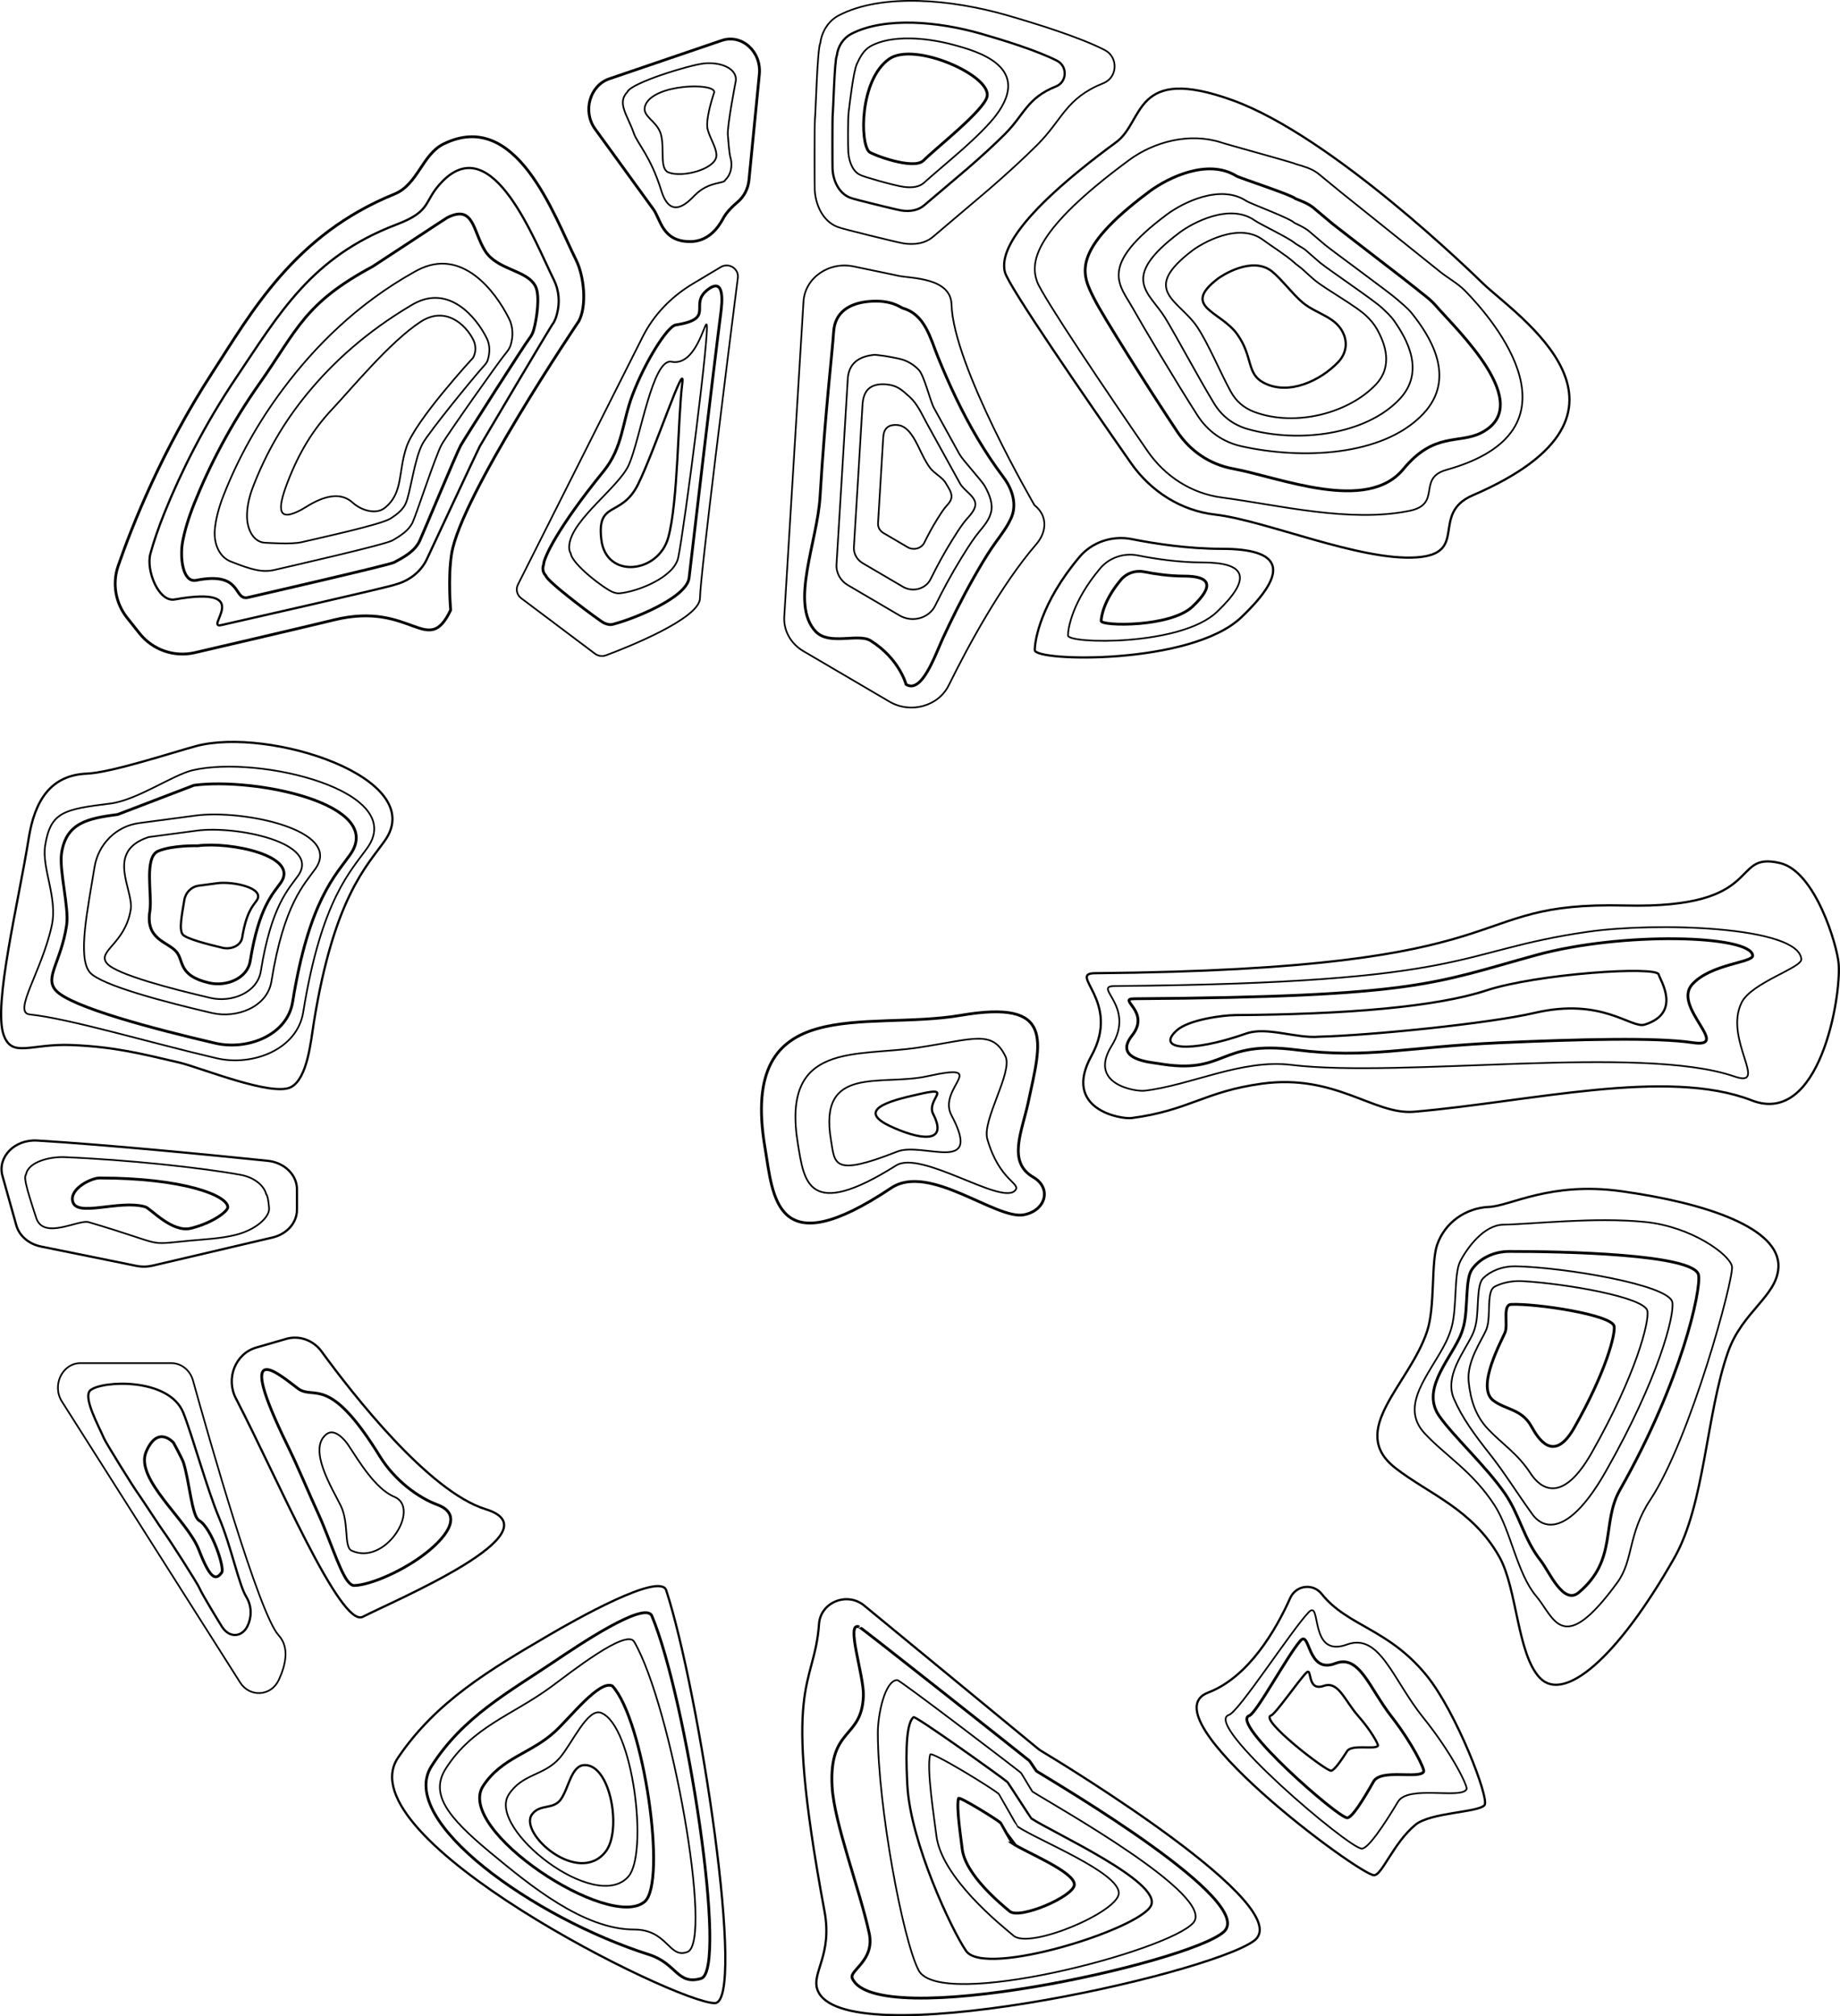 <?xml version="1.0" encoding="UTF-8"?><svg id="Calque_2" xmlns="http://www.w3.org/2000/svg" viewBox="0 0 824.72 903.36"><defs><style>.cls-1,.cls-2,.cls-3,.cls-4,.cls-5,.cls-6,.cls-7,.cls-8{fill:none;stroke:#000;}.cls-1,.cls-4,.cls-5{stroke-linecap:round;stroke-linejoin:round;}.cls-2,.cls-3{opacity:.99;}.cls-2,.cls-3,.cls-6,.cls-7,.cls-8{stroke-miterlimit:10;}.cls-2,.cls-4,.cls-6{stroke-width:.75px;}.cls-3,.cls-5,.cls-8{stroke-width:1.25px;}</style></defs><g id="G"><path class="cls-5" d="M266.74,57.79l26.15,36.02c3.25,4.48,3.9,14.43,16.43,14.43,7.79,0,12.34-5.72,14.7-10.17,1.62-3.06,4.15-5.47,6.78-7.73,2.71-2.33,4.52-5.79,4.9-9.68l4.65-47.37c1-10.21-7.91-18.2-16.89-15.14l-50.38,17.17c-8.76,2.98-12.04,14.63-6.35,22.47Z"/><path class="cls-4" d="M281.18,41.23c-4.81,4.98.14,10.44,2.91,18.46,1.63,4.7,7.53,10.28,12.32,25.72,4.28,13.81,12.27,4.81,15.12,1.97,6.33-6.33,13.12-4.86,13.59-6.82,2.32-2.08,3.44-6.06,2.23-10.16-.53-1.8-1.03-8.74-1.13-10.09-.3-4.09,3.6-24.21,3.6-24.21.52-5.25-6.45-8.49-14.4-7.66-6.04.63-32.61,8.63-34.24,12.79Z"/><path class="cls-4" d="M321.01,70.5c.88-3.67-3.73-9.79-4.01-13.69-.4-5.43,3.14-15.47,3.14-15.47.43-4.38-27.12-3.81-30.88,5.79-2,5.11,5.38,6.86,7.03,13.25,1.66,6.39-.83,15.35,3.45,16.92,6.33,2.33,19.96-1.38,21.26-6.79Z"/><path class="cls-7" d="M507.28,241.54c-8.78-1.74-17.83,1.35-23.44,8-17.31,20.54-20.03,37.27-20.03,41.72,0,5.22,70.01,6.75,92.51-14.64,22.5-21.39,17.74-30.73-8.87-30.73-14.97,0-29.94-2.32-40.17-4.35Z"/><path class="cls-6" d="M510.05,248.86c-6.33-1.26-12.86.97-16.91,5.77-12.49,14.82-14.45,26.89-14.45,30.1,0,3.77,50.51,4.87,66.74-10.56,16.23-15.43,12.8-22.17-6.4-22.17-10.8,0-21.6-1.67-28.98-3.14Z"/><path class="cls-8" d="M512.82,256.18c-3.89-.77-7.9.6-10.38,3.55-7.67,9.1-8.87,16.51-8.87,18.48,0,2.31,31.01,2.99,40.98-6.49,9.97-9.47,7.86-13.61-3.93-13.61-6.63,0-13.26-1.03-17.79-1.93Z"/><path class="cls-1" d="M552.56,44.95c-44.72-16.18-39.55,9.41-52.2,18.7-46.54,34.18-52.08,50.36-49.9,58.4,1.75,6.45,36.33,56.58,56.37,85.29,9.13,13.09,22.79,21.5,37.78,23.21,22.52,2.57,64.91,20.87,90.2,19.18,23.89-1.6,6.04-19.49,25.27-27.8,86.59-37.43,19.28-80.68,4.47-95.07-3.75-3.65-67.27-65.74-112-81.91Z"/><path class="cls-4" d="M506.04,71.75c-42.73,31.49-44.32,45.63-41.22,54.37,2.35,6.63,32,50.57,49.48,75.9,8,11.61,19.95,19.11,33.27,20.87,25.34,3.34,57.3,11.42,84.05,6.01,14.98-3.03,3.27-14.63,16.73-18.4,63.43-17.76,21.25-67.08,8.3-80.23-3.34-3.39-7.51-5.58-11.13-8.47-.83-.66-43.52-34.89-44.41-35.61-.18-.14-10.19-8.36-10.41-8.53-2.93-2.24-6.62-3.19-10.1-4.22-.48-.53-32.89-9.3-33.31-9.64-14.26-4.52-30.05-.3-41.25,7.94Z"/><path class="cls-5" d="M515.24,85.76c-36.45,27.12-30,37.6-24.79,48.1,3.62,7.29,24.24,40.04,37.09,59.33,5.94,9,14.82,14.92,25.19,16.82,20.79,3.82,59.87,20.12,76.27.18,13.83-16.81,24.89-11.18,34.89-16.27,24.74-12.6-10.86-46.06-20.46-57.11-2.6-2.99-5.83-5.1-8.74-7.56-2.53-2.14-34.65-26.72-37.43-28.98-.55-.44-7.89-6.64-8.58-7.2-2.37-1.91-5.3-2.97-8.08-4.08-1.5-1.64-25.02-9.25-26.44-10.14-12.68-7.86-30.31.53-38.92,6.9Z"/><path class="cls-4" d="M523.08,96.05c-31.33,23.36-21.2,31.51-15.19,42.28,4.03,7.23,19.06,32.52,28.82,47.75,4.6,7.18,11.43,12,19.75,13.86,26.75,5.97,63.25,4.63,81.36-14.43,15.63-16.45,2.52-35.62-4.89-44.98-2.08-2.63-4.67-4.57-7.06-6.69-3.19-2.81-28.28-21.15-31.85-24.04-.7-.57-6.31-5.4-7.19-6.13-1.96-1.64-4.34-2.69-6.62-3.79-1.93-2.11-19.74-8.63-21.54-9.82-11.79-7.82-28.77.91-35.58,5.99Z"/><path class="cls-4" d="M528.76,104.15c-27.52,20.67-13.53,26.82-6.51,38.25,4.57,7.44,14.73,26.51,21.93,38.36,3.47,5.71,8.59,9.66,15.24,11.52,22.49,6.29,52.61,2.63,67.81-13.37,11.73-12.34,3.38-26.91-2.21-34.97-1.66-2.39-3.71-4.23-5.71-6.09-3.89-3.62-23.2-16.57-27.67-20.19-.88-.71-5.03-4.39-6.11-5.33-1.64-1.44-3.77-2.27-5.46-3.64-2.77-2.26-15.42-8.32-17.61-9.88-11.4-8.11-28.33,1.31-33.7,5.34Z"/><path class="cls-4" d="M534.44,112.25c-23.69,18-5.88,22.14,2.16,34.22,5.1,7.66,10.39,20.51,15.05,28.97,2.33,4.24,5.74,7.35,10.73,9.18,18.21,6.7,41.96.64,54.27-12.31,7.82-8.24,4.28-18.22.46-24.96-1.22-2.15-2.75-3.88-4.36-5.49-4.5-4.52-18.12-11.99-23.48-16.33-1.05-.86-3.78-3.36-5.04-4.53-1.33-1.24-2.93-2.24-4.3-3.5-3.15-2.91-11.12-7.99-13.69-9.94-11.05-8.41-27.9,1.72-31.81,4.69Z"/><path class="cls-1" d="M545.67,125c-16.28,12.61,1.45,14.34,8.9,24.78,7.14,10.01,4.02,17.59,11.8,21.69,11.35,5.99,25.7-1.11,33.42-9.23,3.22-3.39,4.31-7.85,2.57-12.27-3.14-8-11.9-9.07-18.3-14.26-4.1-3.32-9.66-10.62-13.84-14.03-8.81-7.18-22.54,1.75-24.56,3.32Z"/><path class="cls-5" d="M198.8,64.51c32.74-16.1,49.47,32.01,59.44,52.04,3.53,7.1,4.92,20.3,1.22,27.31,0,0-52.94,78.39-57.05,104.28-1.71,10.8-.41,25.18-.41,25.18-10.37,21.69-17.29-4.09-52.14,4.39-16.54,4.03-62.63,14.72-62.63,14.72-9.2,2.1-18.8-1.26-24.68-8.64l-5.56-6.98c-5.23-6.57-6.77-15.36-4.01-23.3,6.2-17.88,19.6-51.78,42.13-86.46,17.45-26.87,36.66-61.84,81.62-80.07,10.57-4.28,12.46-17.74,22.08-22.48Z"/><path class="cls-1" d="M248.22,125.31c2.37,4.77,2.79,10.17,1.46,15.21-.4,1.53-.9,3.3-2.1,4.85-.9,1.17-31.83,53.32-32.56,54.65-.94,1.71-23.31,49.75-23.86,50.85-2.71,5.47-7.84,9.37-13.85,10.98-1.02.79-76.26,17.78-78.1,18.21-8.01,1.88,15.83-18-20.93-11.48-7.19,1.27-12.89-13.05-10.88-20.45,1.4-5.11,3.55-11.6,6.56-18.97,7.12-17.52,17.51-38.57,31.74-59.72,19.54-29.05,33.83-54.29,71.81-68.76,16.76-6.38,11.73-10.35,21.01-19.64,22.47-22.47,40.98,26.75,49.69,44.25Z"/><path class="cls-5" d="M240.05,128.36c2.11,4.25.48,14.77-.78,19.23-.32,1.14-.87,2.67-2.06,4.13-1.86,2.28-29.26,45.22-30.72,47.87-1.88,3.41-17.36,40.67-18.45,42.89-2.23,4.53-6.77,7.04-11.45,9.51-2.29,1.21-61.7,14.82-65.38,15.68-6.84,1.61-2.19-11.88-23.23-7.68-6.2,1.24-7.4-10.39-6.13-17.26.87-4.71,2.6-10.64,5.27-17.28,6.75-16.84,16.3-35.32,29.19-53.63,16.99-24.14,20.02-35.92,50.69-52.4.63-.34,32.75-21.54,33.39-21.87,12.06-6.15,11.52,6.03,17.02,14.82,5.51,8.79,18.91,8.48,22.63,15.97Z"/><path class="cls-4" d="M228.19,142.82c1.85,3.73,1.87,7.95.68,11.85-.23.75-.83,2.03-2.03,3.42-2.89,3.34-26.69,37.12-28.88,41.09-2.82,5.12-11.42,31.6-13.05,34.93-1.76,3.6-5.24,5.85-9.06,8.04-3.37,1.94-47.13,11.85-52.65,13.16-5.66,1.34-10.45-.06-19.73-3.71-5.17-2.03-7.71-7.9-7.19-14.24.36-4.31,1.64-9.69,3.99-15.59,6.37-16.16,15.07-32.09,26.64-47.53,14.41-19.25,33.39-38.21,58.71-52.36.52-.29,1.03-.57,1.55-.84,19.82-10.38,34.82,9.33,41.02,21.78Z"/><path class="cls-4" d="M218.18,151.57c1.59,3.2,1.42,6.82.29,10.17-.13.37-.78,1.38-2,2.7-3.99,4.34-24.12,29.01-27.04,34.31-3.76,6.83-5.5,22.52-7.65,26.97-1.28,2.67-3.7,4.65-6.67,6.57-4.35,2.82-32.56,8.87-39.92,10.63-4.49,1.07-15.05.29-16.22.26-5.07-.15-8.02-5.41-8.24-11.22-.15-3.9.69-8.74,2.7-13.9,6-15.48,13.8-28.88,24.09-41.44,11.78-14.39,26.89-28.05,46.85-39.87.4-.24.8-.46,1.2-.68,15.51-8.48,27.67,5.57,32.61,15.49Z"/><path class="cls-4" d="M188.61,144.12c10.88-7.06,20.01,1.05,23.55,8.17,1.26,2.52,1.22,5.49-.1,7.98,0,0-25.68,27.79-29.83,39.9-3.89,11.36-1.36,20.84-9.94,27.51-3.5,2.72-9.9,1.42-14.27-2.52-8.08-7.29-19.74,1.48-22.74,3.1-10.67,5.79-11.21.47-6.54-11.78,5.3-13.92,11.72-24.21,20.25-33.25,8.53-9.04,25.88-30.19,39.61-39.11Z"/><path class="cls-4" d="M310.51,127.15l12.55-7.49c3.61-2.15,8.17.71,7.65,4.8-4.16,32.79-16.96,134.38-16.96,143.5s-32.41,22.02-42.11,25.63c-1.66.62-3.55.35-4.93-.68l-33.12-24.9c-1.9-1.43-2.51-3.98-1.45-6.08l55.95-111.1c4.84-9.62,12.61-17.82,22.42-23.67Z"/><path class="cls-5" d="M317.02,129.93c8.19-6.5,6.57,6.37,6.06,10.28-3.49,27.1-12.9,107.19-14.22,118.69-1.04,9.03-25.35,18.58-34.21,20.82-1.34.34-2.67-.04-3.95-.62-1.82-.81-25.69-18.65-26.01-21.14-1.31-1.27-1.73-3.28-1.03-5.02-.02-2.75,6.03-16.19,26.85-41.79,8.68-10.67,8.29-21.77,12.93-34.04,5.8-15.37,15.8-30.97,19.41-31.52,18.14-2.81,5.69-8.92,14.18-15.66Z"/><path class="cls-4" d="M316.67,145.36c1.84-.07-9.79,90.6-12.68,104.47-1.83,8.78-18.04,15.22-26.25,15.99-1.03.1-2.06-.15-3.04-.53-3.73-1.44-18.26-12.4-18.9-17.38-.72-1.1-.78-2.56-.61-3.95,1.41-11.47,22.29-25.74,26.7-35.76,5.12-11.61,10.62-47.82,19.08-46.13,10.68,2.14,14.84-17.57,15.7-16.71Z"/><path class="cls-1" d="M305.81,171.71c-2,15.73-1.84,52.87-6.26,69.06-4.42,16.19-27.87,18.81-30.02,1.01-2.14-17.8,8.99-9.63,16.49-24.85,7.5-15.22,21.29-57.02,19.79-45.22Z"/><path class="cls-1" d="M178.43,787.45c-24.31,35.91,124.58,110.01,141.93,110.01,14.33,0-6.97-139.76-21.75-184.94-2.75-8.41-41.28,13.45-52.73,20.16-26.11,15.29-50.35,29.54-67.44,54.77Z"/><path class="cls-5" d="M248.76,744.21c-20.94,14.07-41.28,25.01-55.36,47.1-15.58,24.45,45.77,67.96,97.5,84.41,12.47,3.97,12.58,13.78,23.3,10.72,12.3-3.51-6.46-125.44-22.01-162.42-3.01-7.15-33.65,13.61-43.43,20.18Z"/><path class="cls-4" d="M247.02,755.75c-17.33,12.75-35.16,17.72-47.23,36.66-7.2,11.3.74,21.6,19.73,37.37,18.03,14.97,42.03,34.71,64.71,34.71,15.15,0,15.57,13.38,23.95,10.01,11.55-4.64-7.26-110.36-23.94-138.96-3.49-5.98-28.44,13.74-37.22,20.21Z"/><path class="cls-5" d="M248.71,775.83c-10.7,9.85-23.79,11.57-32.16,24.35-12.81,19.57,56.57,65.15,72.37,51.85,10.15-8.54-.36-81.45-14.45-96.67-5.76-2.83-18.75,14.03-25.75,20.47Z"/><path class="cls-4" d="M250.81,787.67c-6.98,8.02-16.78,6.93-22.83,16.43-9.69,15.23,39.01,53.45,53.68,36.64,9.01-10.32,2.15-67.84-12.27-73.34-6.02-2.3-12.97,13.82-18.58,20.28Z"/><path class="cls-1" d="M238.45,812.91c-6.17,8.43,20.75,32.27,32.99,16.7,7.29-9.27,2.41-38.8-9.3-38.8-6.15,0-7.13,10.34-10.82,15.44-3.4,4.69-9.32,1.83-12.87,6.66Z"/><path class="cls-1" d="M128.22,599.88c5.89-1.7,12.19.53,15.93,5.65,6.85,9.39,18.83,25.07,32.3,39.4,13.47,14.32,28.42,27.29,41.22,31.24,16.36,5.05,6.06,15.31-10.05,25.2-16.12,9.89-38.06,19.42-44.99,23-5,2.59-14.66-13.1-25.35-33.82-10.69-20.72-22.41-46.47-31.54-64.01-4.66-8.96-.22-20.09,9.09-22.78l13.39-3.87Z"/><path class="cls-5" d="M133.5,622.07c7.43,5.52,13.76-6.9,36.76,30.42,6.66,10.81,17.33,18.58,25.73,21.66,11.01,4.07,5.48,13.25-4.68,21.35-10.16,8.1-24.95,14.59-32.45,14.86-4.09.14-7.79-11.75-13.55-25.98-.85-2.11-1.75-4.25-2.74-6.39-4.2-9.1-8.85-20.46-13.57-30.11-24.85-50.73-3.64-31.87,4.51-25.81Z"/><path class="cls-4" d="M146.49,642.46c3.64-2.7,8.26,2.95,9.51,4.81,4.57,6.85,12.13,19.79,20.72,23.33,6.04,2.49,5.06,10.27.67,16.56-4.39,6.29-12.19,11.08-19.77,7.59-3.58-1.65-1.09-12.38-4.86-20.08-1.96-4-5.73-10.42-7.91-16.66-2.18-6.24-2.77-12.29,1.64-15.56Z"/><path class="cls-4" d="M36.11,610.73h40.7c4.47,0,8.41,3.16,9.7,7.8,3.53,12.7,10.92,38.84,18.53,63.01,7.61,24.16,15.44,46.35,19.84,51.12,4.92,5.33,3.25,13.16.09,19.98-3.43,7.4-13.02,7.98-17.35,1.15l-39.93-62.93-39.93-62.93c-4.62-7.29.19-17.2,8.35-17.2Z"/><path class="cls-1" d="M40.47,622.92c5.03-4.38,35.3-5.92,41.71,10.09,4.06,10.16,10.63,34.23,16.02,47,5.45,12.92,8.87,30.07,12.14,35.34,2.76,4.45,2.39,9.63.53,13.3-2.48,4.88-8.01,5.37-11.33.25-.63-.97-9.13-14.85-10.03-17.17-.8-2.06-14.16-22.89-16.02-25.26-1.15-1.46-10.54-15.92-11.66-17.4-1.77-2.33-14.37-22.59-15.23-24.65-2.2-5.23-9.62-18.45-6.11-21.51Z"/><path class="cls-5" d="M77.82,646.47s3.88,7.15,4.38,8.71c2.74,8.55,3.76,24.15,7.02,26.04,5.66,3.29,11.61,21.33,10.16,23.32-2.72,3.72-5.15,3-10.3-10.3-2.58-6.65-9.78-14.55-15.68-22.31-5.9-7.76-10.5-15.39-7.88-21.53,5.25-12.27,12.31-3.94,12.31-3.94Z"/><path class="cls-1" d="M16.63,511c31.42,1.88,80.12,6.69,103.32,9.07,7.51.77,13.15,6.25,13.15,12.77v9.21c0,5.8-4.51,10.89-11.01,12.41l-53.66,12.58c-2.4.56-4.92.6-7.34.11l-42.69-8.66c-5.48-1.11-9.77-4.79-11.09-9.5l-6.2-22.14c-2.37-8.45,5.45-16.45,15.51-15.85Z"/><path class="cls-4" d="M28.85,518.44c28.36,1.15,61.95,4.78,79.06,7.94,5.97,1.1,10.41,4.69,11.43,8.73.85.66,1.28,5.9,1.28,6.49,0,3.94-6.05,9.45-15.1,11.7-6.73,1.67-14.06,1.95-20.93,2.61-20.01,1.93-9.21,2.16-44.91-8.36-4.38-1.29-20.23,8.14-23.45-1.89-2.53-7.89-6.08-18.15-4.6-19.32.99-5.93,10.96-8.16,17.21-7.9Z"/><path class="cls-5" d="M44.6,527.78c37.62-.01,57.5,7.88,57.5,13.1,0,1.79-6.5,6.92-16.45,9.42-8.59,2.16-18.12-8.92-20.62-9.62-11.82-3.31-30.91,4.98-32.48-2.54-1.21-5.8,8.52-10.36,12.05-10.37Z"/><path class="cls-1" d="M381.44,15.26c-3.51,1.84-5.87,5.56-6.36,9.66-1.02,1.62-1.6,24.4-1.85,26.36-.17,1.39-.14,23.43-.07,24.52.39,6.32,3.7,11.65,8.67,13.03.3.27,19.82,5.1,22.13,5.46,3.84.6,7.59,0,10.26-2.3,4.16-3.58,11.43-9.62,19.22-16.3,6.11-5.27,12.31-10.94,16.96-15.6,8.85-8.84,9.82-16.13,22.92-21.37,5.02-2.01,5.24-9.08.42-11.53-8.82-4.49-23.51-9.04-33.97-12.07-9.59-2.74-20.28-4.66-30.49-4.94-10.33-.27-20.18,1.06-27.83,5.06Z"/><path class="cls-4" d="M389.99,20.84c-2.86,1.65-4.51,4.72-5.92,7.79-1.6,3.48-3.2,17.72-3.7,21.65-.35,2.77-.31,15.79-.14,17.97.38,4.96,2.45,8.98,5.49,10.17.6.55,14.73,4.66,19.35,5.3,3.59.5,6.94.1,9-1.77,3.58-3.25,10.57-9.07,17.55-15.22,6.15-5.45,11.91-11.21,14.78-15.02,16.38-21.72-8.04-28.63-18.88-31.58-6.36-1.73-13.25-2.83-19.73-2.92-6.71-.08-13.02.87-17.81,3.62Z"/><path class="cls-5" d="M389.6,68.03c1.33,1.21,19.87,8.29,24.31,3.9,2.98-2.95,9.71-8.52,15.89-14.14,6.18-5.62,11.81-11.29,12.6-14.44,1.17-4.7-6.97-10.92-16.81-14.97-9.85-4.05-21.4-5.94-27.06-1.96-6.63,4.67-9.92,14.11-11.02,22.87-1.1,8.76-.02,16.82,2.09,18.74Z"/><path class="cls-4" d="M375.88,6.95c-4.53,2.37-7.58,7.18-8.22,12.47-1.32,2.09-2.07,31.52-2.39,34.05-.23,1.79-.18,30.27-.09,31.68.5,8.16,4.78,15.05,11.2,16.83.39.35,25.6,6.59,28.58,7.06,4.96.78,9.81,0,13.26-2.97,5.37-4.62,14.76-12.43,24.82-21.05,7.89-6.81,15.9-14.14,21.91-20.15,11.43-11.42,12.69-20.83,29.6-27.6,6.48-2.59,6.77-11.72.55-14.89-11.4-5.8-30.37-11.67-43.89-15.59-12.39-3.54-26.2-6.02-39.39-6.38-13.34-.35-26.07,1.37-35.95,6.54Z"/><path class="cls-4" d="M382.54,119.35l20.45,4.28c5.32,1.11,23.17.72,23.5,12.77.73,27.43,37.17,89.92,37.17,89.92,6.18,4.94,5.4,12.19.86,17.45-15.77,18.26-30.49,45.48-39.29,63.29-4.64,9.4-17.12,12.83-26.53,7.31l-38.62-22.64c-5.66-3.32-8.94-9.24-8.56-15.45l8.62-141.18c.64-10.56,11.33-18.05,22.42-15.73Z"/><path class="cls-5" d="M373.65,148.75c.51-9.05,7.29-12.93,15.8-13.69,10.09-.9,14.07,2.69,15.28,3.04,9.86,2.86,12.2,13.24,15.62,21.69,5.04,12.45,10.9,24.99,17.82,36.66,3.57,6.01,7.43,11.84,11.64,17.42,3.9,5.18,6.27,12.31,3.25,18.56-.4.84-.84,1.69-1.34,2.57-2.1,3.69-4.99,7.16-7.44,10.86-2.75,4.14-5.32,8.51-7.79,12.86-5.36,9.45-10.08,19.01-13.89,27.27-3.49,7.56-9.42,25.07-16.49,20.64,0,0-2.97-11.54-15.92-19.6-5.5-3.43-18.51,2.3-24.57-4.09-11.69-12.33.72-40.05,1.94-60.31,2.31-38.4,5.66-66.24,6.08-73.87Z"/><path class="cls-4" d="M379.97,169.82c.42-7.09,5.09-10.19,11.93-10.84.51-.05,2.23.23,2.81.28,1.8.13,7.59,1.24,9.35,1.73,3.04.86,5.65,2.55,7.77,4.76,2.43,2.54,5.11,13.97,6.76,16.98,2.12,3.88,9.3,16.86,11.44,20.73,1.61,2.9,9.88,11.62,11.48,14.53,2.05,3.73,3.74,7.91,2.6,11.85-.2.7-.46,1.41-.8,2.13-1.44,3.05-4.07,5.62-6.11,8.42-2.32,3.18-4.44,6.56-6.5,9.92-4.36,7.1-8.24,14.37-11.56,21.08-2.79,5.64-10.27,7.69-15.91,4.38l-23.16-13.58c-3.4-1.99-5.36-5.54-5.14-9.27.97-15.94,4.12-67.17,5.05-83.12Z"/><path class="cls-4" d="M397.18,172.22c4.76.35,7,2.38,10.61,5.67,3.47,3.17,5.35,7.62,7.55,11.64,2.83,5.17,5.7,10.32,8.55,15.48,2.15,3.86,4.29,7.74,6.41,11.61,1.92,3.51,8,6.23,6.71,10.5-.83,2.74-3.27,4.72-4.96,6.95-1.96,2.59-3.68,5.37-5.4,8.12-3.49,5.6-6.63,11.41-9.55,17.31-2.17,4.38-7.99,5.98-12.37,3.41l-18.01-10.56c-2.64-1.55-4.17-4.31-3.99-7.21,1.3-21.25,2.61-42.5,3.86-63.76.39-6.67,3.67-9.68,10.6-9.18Z"/><path class="cls-4" d="M402.27,190.43c4.85.35,7.82,6.52,9.63,10.24,1.48,3.04,2.91,6.16,4.93,8.91,1.95,2.65,5.63,4.23,7.16,7.01,1.16,2.12,3.1,4.4,2.32,6.98-.5,1.65-1.97,2.85-2.99,4.19-1.18,1.57-2.22,3.24-3.26,4.9-2.11,3.38-4,6.89-5.76,10.45-1.31,2.65-4.82,3.61-7.47,2.06l-10.87-6.37c-1.59-.93-2.52-2.6-2.41-4.35.78-12.83,1.58-25.66,2.33-38.49.24-4.03,2.22-5.84,6.4-5.54Z"/><path class="cls-1" d="M39.06,346.61c-16.51.64-23.51,12.23-26.19,28.96-4.74,29.64-16.02,74.95-11.2,88.21,3.77,10.35,12.06,3.68,30.45,4.43,19.3.79,31.35,3.93,48.03,7.8,9.48,2.2,41.98,15.57,50.35,11.01,7.34-4,8.78-20.31,10.17-28.93,9.05-56.14,23.82-70.09,31.84-81.48,19.79-28.07-52.11-51.1-84.73-42.31-10.03,2.7-38.01,11.89-48.73,12.3Z"/><path class="cls-4" d="M49.39,360.02c-20.68,2.59-26.72,3.65-29.15,18.79-1.63,10.16,5.65,23.3,2.98,35.78-4.37,20.45-17.76,39.1-9.87,39.92,17.85,1.85,54.3,12.78,83.78,19.63,16.1,3.74,36.08-3.92,38.77-20.63,8.19-50.81,21.56-63.44,28.82-73.74,17.91-25.41-48.43-41.55-78.23-34.71-9,2.06-25.04,13.46-37.12,14.97Z"/><path class="cls-5" d="M52.8,364.9c-13.27,1.77-23.01,3.6-25.18,17.15-1.25,7.81,3.45,24.52,2.23,32.5-2.52,16.58-9.96,23.29-4.9,29.11,6.58,7.57,45.11,17.59,71.5,23.72,14.41,3.35,32.3-3.51,34.71-18.47,7.33-45.48,19.3-56.79,25.8-66.01,16.03-22.75-42.89-34.69-70.02-31.07l-34.14,13.07Z"/><path class="cls-4" d="M62.29,368.78c-10.16,1.35-18.26,9.37-19.93,19.75-2.94,18.39-7.79,40.57-2.04,47.18,5.04,5.8,34.54,13.47,54.75,18.16,11.03,2.56,24.73-2.69,26.58-14.14,5.61-34.83,14.78-43.48,19.75-50.55,12.28-17.42-32.85-26.56-53.62-23.79l-25.5,3.39Z"/><path class="cls-4" d="M66.62,375.04c-19.69,6.47-6.61,23.65-8.02,32.43-2.49,15.57-15.45,18.66-10.58,24.26,4.27,4.91,29.26,11.41,46.37,15.38,9.35,2.17,20.95-2.28,22.51-11.98,4.75-29.5,12.52-36.83,16.73-42.82,10.4-14.75-27.82-22.5-45.42-20.15l-21.6,2.88Z"/><path class="cls-5" d="M70.94,381.3c-6.58,2.71-2.62,19.73-3.77,26.93-2.04,12.76,7.86,13.57,11.85,18.15,3.5,4.02.65,10.72,14.68,13.98,7.66,1.78,17.17-1.87,18.45-9.82,3.89-24.17,10.25-30.18,13.71-35.08,8.52-12.09-22.8-18.43-37.21-16.52,0,0-11.17-.34-17.7,2.36Z"/><path class="cls-1" d="M89.13,396.8c-3.33.44-5.98,3.07-6.52,6.47-.96,6.02-2.55,13.28-.67,15.45,1.65,1.9,11.31,4.41,17.92,5.95,3.61.84,8.1-.88,8.7-4.63,1.84-11.4,4.84-14.24,6.47-16.55,4.02-5.7-10.75-8.7-17.55-7.79l-8.35,1.11Z"/><path class="cls-1" d="M387.37,719.36c-7.67-6.31-19.56-1.53-20.26,8.15-2.14,29.66-17.14,23.63,2.44,128.75,3.68,19.76-5.98,27.61-3.13,35.29,10.97,29.59,174.03-6.44,195.58-21.96,20.53-14.79-85.28-79.09-95.34-85.14-.52-.31-1-.65-1.47-1.04l-77.82-64.05Z"/><path class="cls-5" d="M464.73,793.63c-.43-.27-2.97-4.42-3.34-4.75-.86-.76-76.15-60.36-76.18-59.9-6.55-3.1,2.13,21.74,1.78,30.88-.75,19.5-15.44,13.81-14.03,40.49.86,16.3,12.47,46.39,16.63,65.79,2.65,12.37-9.1,16.66-7.59,20.18,10.26,23.98,150.21-6.58,166.44-20.72,15.38-13.4-73.65-65.73-83.7-71.98Z"/><path class="cls-4" d="M462.82,802.72c-.34-.22-4.92-8.18-5.22-8.44-1.71-1.51-55.39-42.48-55.46-41.55-5.43.11-8.69,15.15-8.68,23.74.06,32.83,11.14,92.63,18.28,106.28,9.56,18.28,112.32-8.67,123.15-21.33,10.31-12.05-62.03-52.27-72.08-58.69Z"/><path class="cls-1" d="M462.3,814.76c-.24-.16-10.48-16.08-10.69-16.27-2.44-2.17-42.05-30.43-42.15-29.1-4.11,3.19-3.17,22.52-2.78,30.27,1.27,25.64,20.09,65.45,26.35,74.43,8.39,12.04,77.71-9.69,82.87-20.31,5.09-10.48-44.02-32.69-53.59-39.03Z"/><path class="cls-2" d="M456.06,818.35c-.15-.1-8.22-14.46-8.36-14.58-3.19-2.78-30.33-19.34-30.78-17.69-1.74,6.37,1.95,29.22,2.76,36.18,2.21,18.93,28.9,40.2,34.65,45.03,7.34,6.16,46.98-10.7,47.14-19.07.18-9.32-36.04-23.59-45.41-29.87Z"/><path class="cls-3" d="M453.66,825.81c-.09-.06-5.04-9-5.13-9.08-1.96-1.73-18.63-12.02-18.91-10.99-1.08,3.97,1.16,18.21,1.65,22.55,1.33,11.8,17.73,25.03,21.26,28.03,4.51,3.83,28.91-6.72,29.02-11.94.12-5.81-22.14-14.66-27.89-18.57Z"/><path class="cls-1" d="M592.37,714.12c-3.94-4.93-11.49-3.91-14.08,1.86-6.3,14.06-18.51,35.38-36.81,42.36-28.14,10.75,68.39,82.21,74.46,81.82,3.58-.23,8.57-14.27,18.33-22.49,6.82-5.74,28.23-5.54,31.11-8.91,2.39-2.8-12.72-41.8-25.89-58-17.31-21.3-35.38-21.96-47.12-36.65Z"/><path class="cls-4" d="M603.7,736.82c-17.37,6.32-11.12-20.86-17.23-14.38-7.88,8.38-31.23,44.5-35.62,45.89-12.26,3.88,54.12,60.11,59.56,59.92,2.9-.11,9.78-10.31,16.18-21,4.6-7.68,28.29-1,30.76-5.62.67-1.26-6.62-16.2-19.46-32.13-13.63-16.92-19.41-38.07-34.2-32.69Z"/><path class="cls-1" d="M593.33,755.33c-7.78,2.68-5.06-8.65-7.78-5.93-3.51,3.51-13.88,18.61-15.85,19.2-5.49,1.65,24.48,24.85,26.92,24.75,1.3-.06,4.36-4.32,7.2-8.79,2.04-3.21,12.7-.5,13.79-2.43.3-.53-3.02-6.72-8.83-13.31-6.17-7-8.83-15.78-15.45-13.5Z"/><path class="cls-5" d="M598.51,745.27c-12.69,4.96-11.22-15.18-15.66-10.16-5.73,6.49-19.69,32.49-22.91,33.58-8.97,3.05,39.96,45.93,43.94,45.76,2.13-.1,7.11-7.99,11.75-16.24,3.33-5.93,20.73-.93,22.51-4.5.48-.97-4.93-12.42-14.42-24.6-10.07-12.94-14.41-28.06-25.22-23.84Z"/><path class="cls-1" d="M644.22,557.54c3.39-9.72,12.62-16.36,23.28-16.81,9.41-.4,27.41-11.42,59.06-7.04,37.92,5.24,71.42,16.42,70.55,34.11-.63,12.97-16.21,19.76-22.61,38.02-9.82,28.02-10.32,68.02-24.03,92.15-25.76,45.37-49.6,65.09-60.33,53.72-10.16-10.77-10.12-39.96-18.09-54.14-12.06-21.46-31.61-28.14-46.63-39.84-21.67-16.89,6.3-37.28,14.24-61.27,3.68-11.12,1.67-30.67,4.54-38.9Z"/><path class="cls-4" d="M654.5,565.11c3.33-6.42,10.75-16.25,19.25-16.41,13.57-.25,40.62-3.48,63.5-1.23,20.96,2.06,38.12,14.69,39.06,19.96.92,5.18-18.56,77.22-36.61,104.52-10.17,15.38-7.44,27.01-14.77,37.06-24.81,34.01-28.26,15.69-36.4,6.09-8.53-10.05-11.34-29.27-18.5-40.46-9.75-15.23-22.08-22.35-31.45-32.41-11.71-12.57,2.38-26.62,9.42-40.75,1.07-2.15,1.96-4.43,2.62-6.76,2.51-8.93.97-23.99,3.89-29.61Z"/><path class="cls-5" d="M659.65,568.89c3.25-4.76,9.42-8.19,16.84-8.2,23.59-.04,83.15,1.16,84.84,10.59,1.17,6.54-7.37,47.14-35.23,96.21-8.46,14.9-.94,31.34-18.53,46.05-6.89,5.76-13.25-9.6-16.93-14.25-7.69-9.71-9.55-20.8-16.34-30.49-8.51-12.15-22.61-25.04-29.15-34.3-8.06-11.42,3.49-23.78,8.88-34.85.88-1.81,1.57-3.76,2.07-5.79,1.94-7.83.59-20.63,3.56-24.97Z"/><path class="cls-4" d="M664.79,572.68c3.1-3.1,8.36-5.45,14.7-5.33,21.19.41,68.68,8.26,70.08,16.1,1.01,5.63-5.83,33.52-29.82,75.77-15.66,27.58-27.21,27.05-32.86,19.29-6.84-9.39-12.45-18.6-18.92-26.77-7.2-9.1-12.57-16.46-16.27-24.97-4.45-10.22,4.57-20.96,8.33-28.94.69-1.46,1.18-3.09,1.52-4.81,1.36-6.74.15-17.25,3.23-20.33Z"/><path class="cls-4" d="M669.94,576.46c2.84-1.51,7.29-2.76,12.55-2.46,18.77,1.04,54.81,7.14,55.92,13.39.84,4.73-4.89,28.11-25.01,63.55-13.13,23.13-22.88,16.07-27.32,9.27-5.94-9.1-12.89-13.33-19.12-19.93-5.78-6.12-7.89-13.46-8.68-21.25-.91-8.98,5.63-18.14,7.79-23.04.49-1.11.78-2.43.97-3.84.77-5.64-.39-13.94,2.9-15.69Z"/><path class="cls-5" d="M674.68,596.72c1.23-3.54-1.23-12.14,2.65-12.3,11.23-.47,45.24,4.64,46.16,9.81.6,3.38-3.49,20.09-17.87,45.42-9.39,16.53-16.38,4.5-19.28-.67-4.39-7.82-11.63-7.32-17.1-11.58-7.89-6.15,4.4-27.67,5.44-30.67Z"/><path class="cls-7" d="M490.81,436.03c199.44-1.79,160.82-32.19,237.53-30.33,64.08,1.55,46.43-24.51,69.58-18.99,15.75,3.75,25.58,36.87,26.2,45.16,1.14,15.2-8.58,72.95-38.93,61.15-37.98-14.77-99.19.59-151.32,5.08-18.06,1.56-35.14-17.14-68.4-12.56-25.66,3.53-32.57,12.01-58.27,15.39-4.61.6-31.29-3.8-17.99-27.9,13.53-24.51-10.93-36.89,1.59-37Z"/><path class="cls-6" d="M578.76,477.1c-22.28-2.68-44.87,9.15-65.82,11.59-3.76.44-25.51-2.74-14.66-20.16,11.04-17.72-8.9-26.66,1.3-26.75,162.59-1.33,151.32-15.54,212.12-24.31,30.26-4.37,94.45-2.55,95.69,12.27.32,3.85-22.25,10.47-26.73,19.37-8.28,16.46,12.67,38.68-3.39,33.15-41.69-14.36-148.47.87-198.52-5.15Z"/><path class="cls-8" d="M508.4,447.47c127.63-.88,134.01-6.94,180.42-19.63,38.38-10.49,95.79-8.91,96.76.24.34,3.24-18.77,3.69-27.11,12.96-9.1,10.12,18.16,28.8.06,26.08-15.81-2.38-50.34-1.53-86.38.07-41.3,1.83-59.17,7.28-91.13,3.18-35.73-4.58-30.77,11.54-62.15,6.08-2.9-.5-20.02-1.69-11.5-12.45,8.67-10.95-6.98-16.47,1.03-16.53Z"/><path class="cls-7" d="M553.39,454.8c50.19-.32,90.31-3.66,112.91-11.08,22.62-7.43,76.43-11.04,77.17-7.09.4,2.15,10.64,17.09-6.27,22.43-6.09,1.92-18.94-12.36-49.5-5.22-20.21,4.72-73.7,10.09-96.46,10.64-10.29.9-23.4-4.67-32.67-1.42-25.57,8.95-40.69,7.06-31.06-1.47,5.41-4.8,20.85-6.75,25.88-6.78Z"/><path class="cls-5" d="M342.87,514.09c3.71,22.17,4.43,53.02,56.57,18.16,17.03-11.38,47.08,14.41,59.49,12.01,9.96-1.93,12.48-12.06,4.22-16.83-11.76-6.8-5.13-20.26-2.27-33.58,5.91-27.57,12.1-46.18-30.27-38.95-42.37,7.23-99.5-11.08-87.75,59.19Z"/><path class="cls-4" d="M450.67,473.31c-5.81-12.04-14.13-7.78-39-3.97-27.93,4.27-61.76-2.96-54.01,43.38,2.77,16.53,4.35,34.4,43.97,9.46,11.19-7.05,46.77,17.59,53.2,11.35,3.46-3.36-6.81-4.01-12.3-23.22-2.42-8.46,11.52-29.99,8.14-37Z"/><path class="cls-4" d="M372.45,510.79c1.82,10.71.67,16.61,29.7,5.16,11.44-4.51,38.69,10.7,24.31-16.27-6.52-12.22,18.17-23.85-10.86-17.48-20.59,4.52-48.92-5.35-43.14,28.59Z"/><path class="cls-1" d="M398.85,504.49c12.37,5.85,26.64,8.68,19.42-5.36-3.27-6.36,9.12-12.42-5.45-9.1-10.34,2.35-30.73,6.54-13.96,14.46Z"/></g></svg>